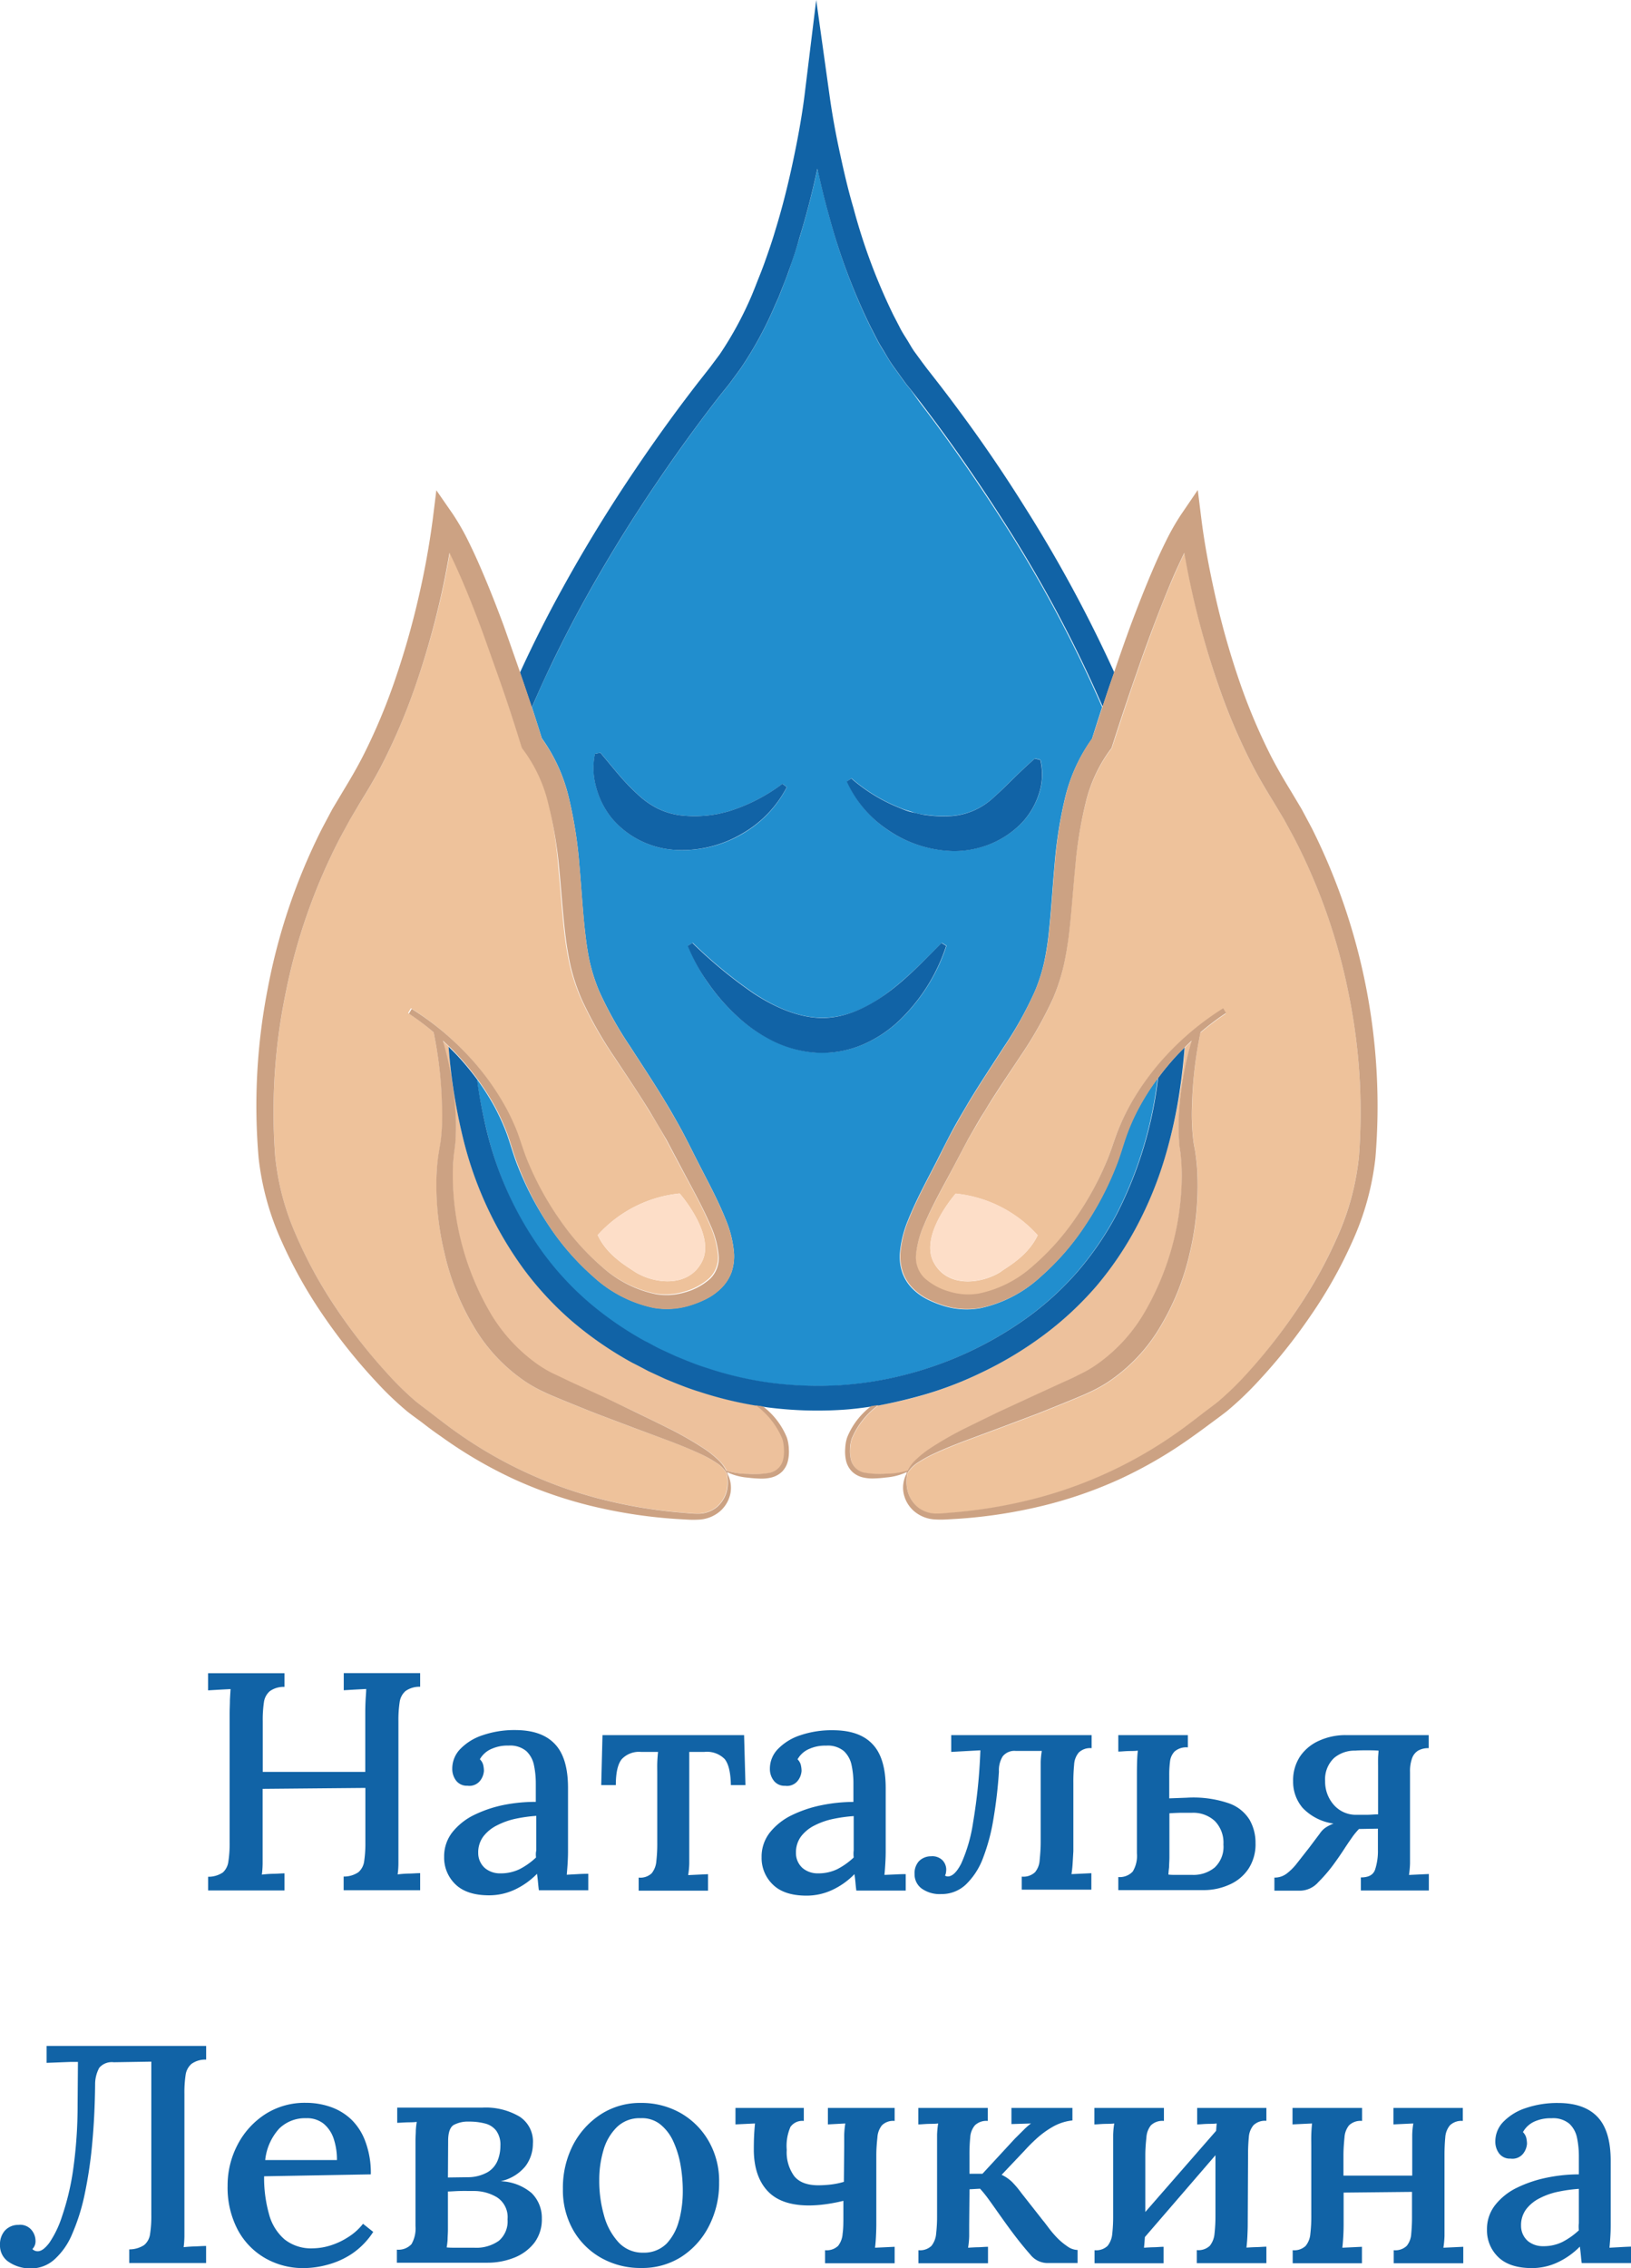 <svg id="Слой_1" data-name="Слой 1" xmlns="http://www.w3.org/2000/svg" viewBox="0 0 297.16 413.09"><defs><style>.cls-1{fill:none;}.cls-2{fill:#1163a6;}.cls-3{fill:#edc19c;}.cls-4{fill:#218ece;}.cls-5{fill:#eec29b;}.cls-6{fill:#cca283;}.cls-7{fill:#fddec8;}</style></defs><path class="cls-1" d="M88.92,395.58a4.43,4.43,0,0,0,1.78-2.09,7.19,7.19,0,0,0,.51-2.69,4.35,4.35,0,0,0-.77-2.77,3.71,3.71,0,0,0-2.06-1.3,11.29,11.29,0,0,0-2.89-.34,5.51,5.51,0,0,0-2.8.62c-.7.42-1,1.38-1,2.89v6.67l3.67-.05A7.33,7.33,0,0,0,88.92,395.58Z"/><path class="cls-1" d="M155.51,333.74q0-1.38,0-3a27.5,27.5,0,0,0-3.71.51,13.52,13.52,0,0,0-3.42,1.19,7.09,7.09,0,0,0-2.46,2,4.87,4.87,0,0,0-.93,3,3.63,3.63,0,0,0,1.27,2.82,4.29,4.29,0,0,0,2.74.91,7.88,7.88,0,0,0,3.51-.76,13,13,0,0,0,3-2.13c0-.41-.06-.84-.06-1.27v-1.39Q155.48,335.12,155.51,333.74Z"/><path class="cls-1" d="M122.67,390a8.46,8.46,0,0,0-2.38-3.08,5.34,5.34,0,0,0-3.57-1.1,5.87,5.87,0,0,0-4.32,1.64,9.56,9.56,0,0,0-2.44,4.21,19.11,19.11,0,0,0-.76,5.46,23,23,0,0,0,.85,6.34,11.74,11.74,0,0,0,2.63,4.92,5.94,5.94,0,0,0,4.55,1.92,5.79,5.79,0,0,0,4.28-1.69,9.6,9.6,0,0,0,2.23-4.22,21,21,0,0,0,.68-5.34,27.17,27.17,0,0,0-.42-4.79A17.78,17.78,0,0,0,122.67,390Z"/><path class="cls-1" d="M90.61,400.22a8.12,8.12,0,0,0-4.32-1.16c-.83,0-1.67,0-2.5,0s-1.54.05-2.14.09v6.95c0,.68,0,1.3-.06,1.84a12.87,12.87,0,0,1-.17,1.39c.49,0,1.07.06,1.75.06s1.33,0,2,0l1.27,0a7.11,7.11,0,0,0,4.5-1.27,4.65,4.65,0,0,0,1.61-3.88A4.3,4.3,0,0,0,90.61,400.22Z"/><path class="cls-1" d="M60.8,389.53A6,6,0,0,0,59,386.78a4.84,4.84,0,0,0-3.17-1,6.72,6.72,0,0,0-4.92,1.89,10.06,10.06,0,0,0-2.55,5.74H61.39A12,12,0,0,0,60.8,389.53Z"/><path class="cls-1" d="M216.08,341.49l1.19,0a6.06,6.06,0,0,0,4-1.33,5.15,5.15,0,0,0,1.61-4.21,5.64,5.64,0,0,0-1.56-4.27,5.8,5.8,0,0,0-4.21-1.5l-2.15,0q-1,0-1.92.09v8c0,.68,0,1.29-.06,1.84s-.08,1-.11,1.38c.45,0,1,.06,1.55.06S215.55,341.51,216.08,341.49Z"/><path class="cls-1" d="M97.63,333.74q0-1.38,0-3a27.28,27.28,0,0,0-3.71.51,13.52,13.52,0,0,0-3.42,1.19,7.09,7.09,0,0,0-2.46,2,4.81,4.81,0,0,0-.94,3,3.63,3.63,0,0,0,1.28,2.82,4.27,4.27,0,0,0,2.74.91,7.88,7.88,0,0,0,3.51-.76,13,13,0,0,0,3-2.13c0-.41-.06-.84-.06-1.27v-1.39Q97.6,335.12,97.63,333.74Z"/><path class="cls-1" d="M287.63,401.64q0-1.39,0-3a27.28,27.28,0,0,0-3.71.51,13,13,0,0,0-3.42,1.19,7.06,7.06,0,0,0-2.46,2,4.81,4.81,0,0,0-.94,3,3.67,3.67,0,0,0,1.27,2.83,4.32,4.32,0,0,0,2.75.91,7.75,7.75,0,0,0,3.51-.77,13.34,13.34,0,0,0,3-2.12c0-.41-.06-.84-.06-1.27v-1.39Q287.6,403,287.63,401.64Z"/><path class="cls-1" d="M247.2,330.54c.76,0,1.43,0,2,0s1.2,0,1.81-.08v-8.38q0-1.07,0-1.86c0-.53,0-1,.08-1.36-.68,0-1.45-.06-2.32-.06s-1.51,0-1.92.06a5.78,5.78,0,0,0-3.85,1.33,5.34,5.34,0,0,0-1.64,4.21,6.4,6.4,0,0,0,1.56,4.42A5.33,5.33,0,0,0,247.2,330.54Z"/><path class="cls-2" d="M51.83,341.18c-.57,0-1.24.07-2,.08s-1.48.07-2.12.15a17.28,17.28,0,0,0,.14-2c0-.81,0-1.72,0-2.74V325.79l18.72-.17v9.9a21.73,21.73,0,0,1-.22,3.45,3.19,3.19,0,0,1-1.05,2,4.67,4.67,0,0,1-2.69.79v2.49H76.55v-3.11c-.6,0-1.28.07-2,.08s-1.46.07-2.1.15a15.22,15.22,0,0,0,.14-2c0-.81,0-1.72,0-2.74V313.45a21.63,21.63,0,0,1,.23-3.48,3.26,3.26,0,0,1,1.07-2,4.36,4.36,0,0,1,2.66-.77v-2.49H62.63v3.12l2-.12,2.09-.11c0,.57-.07,1.24-.11,2s-.06,1.57-.06,2.4v10.7H47.87v-9.23a21.8,21.8,0,0,1,.22-3.48,3.23,3.23,0,0,1,1.08-2,4.34,4.34,0,0,1,2.66-.77v-2.49H37.91v3.12l2-.12,2.1-.11q-.06.85-.12,2c0,.77-.05,1.57-.05,2.4v23.54a21.58,21.58,0,0,1-.23,3.45,3.23,3.23,0,0,1-1,2,4.69,4.69,0,0,1-2.69.79v2.49H51.83Z"/><path class="cls-2" d="M91.89,328.7a22.58,22.58,0,0,0-5.44,1.81,11.56,11.56,0,0,0-4,3.14,7.09,7.09,0,0,0-1.53,4.53,6.73,6.73,0,0,0,2.06,5q2.07,2,6.14,2a11.09,11.09,0,0,0,4.59-1,13.89,13.89,0,0,0,4.13-2.92c.07.49.13,1,.17,1.42s.09,1,.17,1.58h9v-3q-.9,0-1.92.06l-2,.11c.07-.79.13-1.54.17-2.26s.06-1.36.06-1.92c0-1.4,0-2.72,0-4s0-2.48,0-3.73v-3.9q0-5.49-2.4-8c-1.61-1.7-4-2.54-7.27-2.54A17.75,17.75,0,0,0,88,316a10,10,0,0,0-4.1,2.49,5.12,5.12,0,0,0-1.5,3.62,3.51,3.51,0,0,0,.7,2.18,2.45,2.45,0,0,0,2.07.93,2.49,2.49,0,0,0,2.32-.93,3.27,3.27,0,0,0,.68-1.78,5.11,5.11,0,0,0-.14-1.11,2.24,2.24,0,0,0-.6-1,4.43,4.43,0,0,1,2.27-1.95,7,7,0,0,1,2.94-.54,4.6,4.6,0,0,1,3.25,1,4.84,4.84,0,0,1,1.39,2.54,16.23,16.23,0,0,1,.34,3.37v3.34A29.51,29.51,0,0,0,91.89,328.7Zm5.77,9.59a13,13,0,0,1-3,2.13,7.88,7.88,0,0,1-3.51.76,4.27,4.27,0,0,1-2.74-.91,3.63,3.63,0,0,1-1.28-2.82,4.81,4.81,0,0,1,.94-3,7.09,7.09,0,0,1,2.46-2A13.52,13.52,0,0,1,94,331.22a27.28,27.28,0,0,1,3.71-.51q0,1.65,0,3t0,1.89V337C97.6,337.45,97.62,337.88,97.66,338.29Z"/><path class="cls-2" d="M135.57,316h-25.8l-.23,9.11h2.66c0-2.3.37-3.88,1.1-4.75a4.32,4.32,0,0,1,3.48-1.3h3.11c-.07.71-.12,1.38-.14,2s0,1.28,0,2v12.61a26.64,26.64,0,0,1-.17,3.29,4,4,0,0,1-.84,2.2,3,3,0,0,1-2.38.79v2.38H129v-3l-3.62.17a15.34,15.34,0,0,0,.2-2.12c0-.7,0-1.39,0-2.06V319.06h2.77a4.53,4.53,0,0,1,3.68,1.3c.71.87,1.09,2.45,1.13,4.75h2.66Z"/><path class="cls-2" d="M161.14,341.46c.08-.79.13-1.54.17-2.26s.06-1.36.06-1.92c0-1.4,0-2.72,0-4s0-2.48,0-3.73v-3.9q0-5.49-2.4-8c-1.6-1.7-4-2.54-7.27-2.54a17.79,17.79,0,0,0-5.83.9,10,10,0,0,0-4.1,2.49,5.12,5.12,0,0,0-1.5,3.62,3.46,3.46,0,0,0,.71,2.18,2.43,2.43,0,0,0,2.06.93,2.48,2.48,0,0,0,2.32-.93,3.27,3.27,0,0,0,.68-1.78,5.11,5.11,0,0,0-.14-1.11,2.22,2.22,0,0,0-.59-1,4.41,4.41,0,0,1,2.26-1.95,7,7,0,0,1,2.94-.54,4.58,4.58,0,0,1,3.25,1,4.84,4.84,0,0,1,1.39,2.54,15.58,15.58,0,0,1,.34,3.37v3.34a29.51,29.51,0,0,0-5.77.59,22.65,22.65,0,0,0-5.43,1.81,11.6,11.6,0,0,0-4,3.14,7.09,7.09,0,0,0-1.53,4.53,6.7,6.7,0,0,0,2.07,5q2.05,2,6.14,2a11.08,11.08,0,0,0,4.58-1,13.77,13.77,0,0,0,4.13-2.92c.07.49.13,1,.17,1.42s.09,1,.17,1.58h9v-3q-.9,0-1.92.06Zm-5.6-3.17a13,13,0,0,1-3,2.13,7.88,7.88,0,0,1-3.51.76,4.29,4.29,0,0,1-2.74-.91,3.63,3.63,0,0,1-1.27-2.82,4.87,4.87,0,0,1,.93-3,7.09,7.09,0,0,1,2.46-2,13.52,13.52,0,0,1,3.42-1.19,27.5,27.5,0,0,1,3.71-.51q0,1.65,0,3t0,1.89V337C155.48,337.45,155.5,337.88,155.54,338.29Z"/><path class="cls-2" d="M173.31,319.06l5.31-.29a100.92,100.92,0,0,1-1.33,13.16,28.52,28.52,0,0,1-2.15,7.44q-1.21,2.37-2.46,2.37a1,1,0,0,1-.51-.16,1.17,1.17,0,0,0,.17-.49,3.34,3.34,0,0,0,.06-.65,2.48,2.48,0,0,0-.65-1.61,2.63,2.63,0,0,0-2.12-.76,3.08,3.08,0,0,0-2.21.9,3.26,3.26,0,0,0-.79,2.32,3.21,3.21,0,0,0,1.3,2.66,5.65,5.65,0,0,0,3.57,1,6.38,6.38,0,0,0,4.49-1.75,13,13,0,0,0,3.12-4.84,35.47,35.47,0,0,0,1.89-7.1,83.34,83.34,0,0,0,1-8.6,4.84,4.84,0,0,1,.68-2.78,2.72,2.72,0,0,1,2.38-1h4.75a15.65,15.65,0,0,0-.2,2q0,1,0,2v12.61c0,1.25-.1,2.34-.19,3.29a3.8,3.8,0,0,1-.85,2.2,3.1,3.1,0,0,1-2.41.79v2.38h12.68v-3l-3.62.17c.11-.71.18-1.42.22-2.12s.08-1.39.12-2.06V324.66a31.62,31.62,0,0,1,.14-3.28,3.71,3.71,0,0,1,.85-2.21,3,3,0,0,1,2.34-.79V316H173.31Z"/><path class="cls-2" d="M207.14,323v14.54a5.51,5.51,0,0,1-.76,3.31,3.24,3.24,0,0,1-2.63,1v2.38h15.56a11.37,11.37,0,0,0,4.69-1,8,8,0,0,0,3.45-2.86,8.13,8.13,0,0,0,1.3-4.72,8.37,8.37,0,0,0-1.1-4.25,7.21,7.21,0,0,0-3.82-3,20,20,0,0,0-7.58-1l-3.22.12v-4.3a18.14,18.14,0,0,1,.14-2.38,3.12,3.12,0,0,1,.85-1.87,3.24,3.24,0,0,1,2.4-.73V316H203.75v3c.52,0,1.1-.07,1.72-.09s1.24,0,1.84-.08c-.08.68-.12,1.38-.14,2.09S207.14,322.34,207.14,323ZM213,340.08c0-.55.06-1.16.06-1.84v-8q.9-.06,1.92-.09l2.15,0a5.8,5.8,0,0,1,4.21,1.5,5.64,5.64,0,0,1,1.56,4.27,5.15,5.15,0,0,1-1.61,4.21,6.06,6.06,0,0,1-4,1.33l-1.19,0c-.53,0-1.08,0-1.67,0s-1.1,0-1.55-.06C212.89,341.09,212.93,340.62,213,340.08Z"/><path class="cls-2" d="M240.21,342.76a27.46,27.46,0,0,0,3.09-3.67q.62-.85,1.38-2c.51-.78,1-1.53,1.53-2.27a12.32,12.32,0,0,1,1.39-1.72l3.45-.06v3.85a10.88,10.88,0,0,1-.51,3.59c-.34,1-1.21,1.44-2.6,1.44v2.38h12.39v-3l-3.62.17a17,17,0,0,0,.19-2.12c0-.7,0-1.39,0-2.06V322.73a6.89,6.89,0,0,1,.37-2.51,2.68,2.68,0,0,1,1.1-1.39,3.68,3.68,0,0,1,1.93-.45V316H245.11a11.59,11.59,0,0,0-4.73,1,8.22,8.22,0,0,0-3.48,2.83,7.87,7.87,0,0,0-1.3,4.58,7.31,7.31,0,0,0,1.73,4.84,9.53,9.53,0,0,0,5.63,2.86,7.85,7.85,0,0,0-1.36.68,3.92,3.92,0,0,0-1.13,1.13l-2,2.66c-.79,1-1.51,1.93-2.15,2.74a10,10,0,0,1-1.93,1.93,3.61,3.61,0,0,1-2.2.7v2.38h4.86A4.53,4.53,0,0,0,240.21,342.76Zm1.22-18.39a5.34,5.34,0,0,1,1.64-4.21,5.78,5.78,0,0,1,3.85-1.33q.62-.06,1.92-.06c.87,0,1.64,0,2.32.06,0,.38-.07.83-.08,1.36s0,1.15,0,1.86v8.38c-.61,0-1.21.07-1.81.08s-1.28,0-2,0a5.33,5.33,0,0,1-4.21-1.75A6.4,6.4,0,0,1,241.43,324.37Z"/><path class="cls-2" d="M8.49,375.69l4.41-.17,1.3,0-.06,7.81a83.55,83.55,0,0,1-.84,12,46.41,46.41,0,0,1-2,8.32A18.69,18.69,0,0,1,9,408.45C8.2,409.51,7.51,410,6.9,410a1.29,1.29,0,0,1-1-.4,2,2,0,0,0,.57-1.52,3.11,3.11,0,0,0-.77-2,2.7,2.7,0,0,0-2.35-.88,3.27,3.27,0,0,0-2.51,1.1A3.78,3.78,0,0,0,0,408.85,3.56,3.56,0,0,0,1.67,412a7,7,0,0,0,4,1.13,6.32,6.32,0,0,0,4.22-1.61,12.82,12.82,0,0,0,3.25-4.64,36.86,36.86,0,0,0,2.27-7.18,79.31,79.31,0,0,0,1.38-9.23q.48-5.06.54-10.83a6.29,6.29,0,0,1,.76-3.06,3,3,0,0,1,2.63-1l6.85-.11v27.95a20.62,20.62,0,0,1-.23,3.45,3.14,3.14,0,0,1-1.07,2,4.91,4.91,0,0,1-2.72.79v2.49h14v-3.11c-.6,0-1.28.06-2,.08s-1.45.07-2.09.14a17.26,17.26,0,0,0,.14-1.95c0-.81,0-1.72,0-2.74V381.35a21.8,21.8,0,0,1,.22-3.48,3.27,3.27,0,0,1,1.08-2,4.3,4.3,0,0,1,2.66-.77v-2.49H8.49Z"/><path class="cls-2" d="M63.51,407.38a13.14,13.14,0,0,1-3.28,1.56,11.18,11.18,0,0,1-3.25.53,7.76,7.76,0,0,1-5.15-1.64A9.13,9.13,0,0,1,49,403.19a24.2,24.2,0,0,1-.88-6.84L67.56,396a16.23,16.23,0,0,0-1-6A10.66,10.66,0,0,0,64,386a10.48,10.48,0,0,0-3.79-2.29,13.61,13.61,0,0,0-4.5-.74,13.3,13.3,0,0,0-7.46,2.12,14.64,14.64,0,0,0-5,5.58,15.89,15.89,0,0,0-1.78,7.41,16.49,16.49,0,0,0,1.81,7.95,13,13,0,0,0,5,5.21,13.83,13.83,0,0,0,7.1,1.83,16.63,16.63,0,0,0,4.21-.59,15.05,15.05,0,0,0,4.5-2,13.92,13.92,0,0,0,3.91-4L66.14,405A10.38,10.38,0,0,1,63.51,407.38ZM50.87,387.66a6.72,6.72,0,0,1,4.92-1.89,4.84,4.84,0,0,1,3.17,1,6,6,0,0,1,1.84,2.75,12,12,0,0,1,.59,3.87H48.32A10.06,10.06,0,0,1,50.87,387.66Z"/><path class="cls-2" d="M91.21,397.25a8,8,0,0,0,4.5-2.71,6.82,6.82,0,0,0,1.38-4.13,5.39,5.39,0,0,0-2.43-4.93,12.14,12.14,0,0,0-6.73-1.64H82.24c-1.91,0-3.7,0-5.38,0l-4.49,0v2.77c.49,0,1.06-.06,1.72-.08s1.27,0,1.84-.09a14.87,14.87,0,0,0-.17,1.53c0,.56-.06,1.19-.06,1.87v15.56a5.71,5.71,0,0,1-.73,3.31,3.22,3.22,0,0,1-2.66,1v2.38H88.72a13.22,13.22,0,0,0,5-.93,8.64,8.64,0,0,0,3.65-2.72,7.06,7.06,0,0,0,1.35-4.39,6.33,6.33,0,0,0-1.86-4.64A9.2,9.2,0,0,0,91.21,397.25Zm-9.56-7.35c0-1.51.34-2.47,1-2.89a5.51,5.51,0,0,1,2.8-.62,11.29,11.29,0,0,1,2.89.34,3.71,3.71,0,0,1,2.06,1.3,4.35,4.35,0,0,1,.77,2.77,7.19,7.19,0,0,1-.51,2.69,4.43,4.43,0,0,1-1.78,2.09,7.33,7.33,0,0,1-3.6.94l-3.67.05Zm9.25,18.19a7.11,7.11,0,0,1-4.5,1.27l-1.27,0c-.63,0-1.28,0-2,0s-1.26,0-1.75-.06a12.87,12.87,0,0,0,.17-1.39c0-.54.06-1.16.06-1.84v-6.95c.6,0,1.31-.07,2.14-.09s1.67,0,2.5,0a8.12,8.12,0,0,1,4.32,1.16,4.3,4.3,0,0,1,1.9,4A4.65,4.65,0,0,1,90.9,408.09Z"/><path class="cls-2" d="M124,384.83a14.41,14.41,0,0,0-7.24-1.84,13.15,13.15,0,0,0-7.18,2,14.75,14.75,0,0,0-5.13,5.57,17,17,0,0,0-1.89,8.12,14.66,14.66,0,0,0,1.89,7.5,13.47,13.47,0,0,0,5.13,5.06,14.49,14.49,0,0,0,7.24,1.81,13.23,13.23,0,0,0,7.27-2,14.44,14.44,0,0,0,5.06-5.6,17,17,0,0,0,1.87-8,14.57,14.57,0,0,0-1.9-7.5A13.74,13.74,0,0,0,124,384.83Zm-.28,19.52a9.6,9.6,0,0,1-2.23,4.22,5.79,5.79,0,0,1-4.28,1.69,5.94,5.94,0,0,1-4.55-1.92,11.74,11.74,0,0,1-2.63-4.92,23,23,0,0,1-.85-6.34,19.11,19.11,0,0,1,.76-5.46,9.56,9.56,0,0,1,2.44-4.21,5.87,5.87,0,0,1,4.32-1.64,5.34,5.34,0,0,1,3.57,1.1,8.46,8.46,0,0,1,2.38,3.08,17.78,17.78,0,0,1,1.33,4.27,27.17,27.17,0,0,1,.42,4.79A21,21,0,0,1,123.74,404.35Z"/><path class="cls-2" d="M150.84,386.9l3.17-.17a15.75,15.75,0,0,0-.2,2.09c0,.72,0,1.42,0,2.09l-.06,6.45a14,14,0,0,1-2.35.49,21,21,0,0,1-2.29.14q-3.06,0-4.41-1.67a7.38,7.38,0,0,1-1.36-4.78,8.63,8.63,0,0,1,.68-4.19,2.64,2.64,0,0,1,2.43-1.08V383.9H134v3l3.56-.17c-.07.68-.13,1.43-.17,2.26s-.05,1.75-.05,2.77q.1,4.75,2.57,7.33c1.64,1.72,4.14,2.57,7.5,2.57a23,23,0,0,0,3-.22,31.1,31.1,0,0,0,3.25-.62v2.71c0,1.25,0,2.34-.14,3.28a4,4,0,0,1-.82,2.21,3,3,0,0,1-2.38.79v2.38H163v-3l-3.57.17c.08-.72.14-1.42.17-2.12s.06-1.39.06-2.07V392.55c0-1.24.1-2.33.2-3.28a3.89,3.89,0,0,1,.82-2.2,2.9,2.9,0,0,1,2.32-.8V383.9H150.84Z"/><path class="cls-2" d="M192.54,407.49a19.7,19.7,0,0,1-1.55-1.84c-.44-.58-.75-1-.94-1.21l-4-5.09a17.25,17.25,0,0,0-1.69-2,7.09,7.09,0,0,0-1.87-1.27l4.18-4.41a30.6,30.6,0,0,1,2.21-2.21,16.68,16.68,0,0,1,2.92-2.12,9.15,9.15,0,0,1,3.59-1.16V383.9H184.28v2.94l3.57-.11a11.24,11.24,0,0,0-1.36,1.19l-1.59,1.58L179,395.89h-2.37v-3.34a31.88,31.88,0,0,1,.14-3.28,3.76,3.76,0,0,1,.85-2.2,3,3,0,0,1,2.35-.8V383.9H167.31v3c.53,0,1.11-.07,1.75-.09s1.27,0,1.87-.08a15.75,15.75,0,0,0-.2,2.09c0,.72,0,1.42,0,2.09l0,12.62a28.45,28.45,0,0,1-.17,3.28,4.13,4.13,0,0,1-.85,2.21,3,3,0,0,1-2.38.79v2.38h12.68v-3c-.57,0-1.16.07-1.79.08s-1.23.05-1.84.09a15.49,15.49,0,0,0,.2-2.12q0-1,0-2.07l.06-6.45,1.92-.11a21.8,21.8,0,0,1,1.61,2c.63.86,1.31,1.84,2.07,2.91s1.58,2.22,2.49,3.42c1.09,1.44,2.1,2.66,3,3.68a4,4,0,0,0,3,1.53h5.6v-2.38a3.32,3.32,0,0,1-1.89-.68A11.92,11.92,0,0,1,192.54,407.49Z"/><path class="cls-2" d="M218.12,386.9c.53,0,1.1-.07,1.72-.09s1.24,0,1.84-.08c-.05.43-.07.89-.11,1.34l-12.9,14.78v-10.3c0-1.24.1-2.33.2-3.28a3.89,3.89,0,0,1,.82-2.2,3,3,0,0,1,2.37-.8V383.9H199.39v3c.53,0,1.11-.07,1.75-.09s1.27,0,1.87-.08a15.75,15.75,0,0,0-.2,2.09c0,.72,0,1.42,0,2.09v12.62a28.65,28.65,0,0,1-.16,3.28,4.13,4.13,0,0,1-.85,2.21,3,3,0,0,1-2.38.79v2.38H212v-3c-.53,0-1.11.07-1.73.08s-1.23.05-1.84.09c.07-.65.12-1.3.16-1.94l12.86-14.91v11a28.45,28.45,0,0,1-.17,3.28,4.13,4.13,0,0,1-.85,2.21,3,3,0,0,1-2.38.79v2.38h12.68v-3c-.53,0-1.12.07-1.76.08s-1.26.05-1.87.09c.08-.72.14-1.42.17-2.12s.06-1.39.06-2.07l.06-12.62a31.88,31.88,0,0,1,.14-3.28,3.76,3.76,0,0,1,.85-2.2,3,3,0,0,1,2.35-.8V383.9H218.12Z"/><path class="cls-2" d="M253.88,386.9l3.62-.17a14.23,14.23,0,0,0-.2,2.09c0,.72,0,1.42,0,2.09l0,5.32H244.77v-3.68c0-1.24.1-2.33.19-3.28a3.89,3.89,0,0,1,.83-2.2,3,3,0,0,1,2.37-.8V383.9H235.49v3l3.56-.17c-.07.68-.12,1.37-.14,2.09s0,1.42,0,2.09v12.62a26.36,26.36,0,0,1-.17,3.28,4,4,0,0,1-.85,2.21,3,3,0,0,1-2.37.79v2.38h12.62v-3l-3.57.17c.08-.72.13-1.42.17-2.12s.06-1.39.06-2.07v-5.85l12.46-.13,0,4.34a31.62,31.62,0,0,1-.14,3.28,3.82,3.82,0,0,1-.82,2.21,3,3,0,0,1-2.37.79v2.38h12.67v-3l-3.62.17a17.24,17.24,0,0,0,.2-2.12q0-1,0-2.07l0-12.62c0-1.24.05-2.33.14-3.28a3.83,3.83,0,0,1,.85-2.2,3,3,0,0,1,2.35-.8V383.9H253.88Z"/><path class="cls-2" d="M295.24,409.25l-2,.11c.07-.79.13-1.55.17-2.26s.05-1.36.05-1.93q0-2.09,0-4c0-1.24,0-2.49,0-3.73v-3.91q0-5.47-2.41-8T283.86,383a17.68,17.68,0,0,0-5.82.91,10,10,0,0,0-4.11,2.49,5.09,5.09,0,0,0-1.49,3.62,3.53,3.53,0,0,0,.7,2.18,2.44,2.44,0,0,0,2.07.93,2.49,2.49,0,0,0,2.32-.93,3.3,3.3,0,0,0,.68-1.78,5.11,5.11,0,0,0-.14-1.11,2.24,2.24,0,0,0-.6-1,4.51,4.51,0,0,1,2.26-2,7.15,7.15,0,0,1,2.95-.53,4.6,4.6,0,0,1,3.25,1,4.81,4.81,0,0,1,1.39,2.54,16.23,16.23,0,0,1,.34,3.37V396a28.86,28.86,0,0,0-5.78.59,22.65,22.65,0,0,0-5.43,1.81,11.35,11.35,0,0,0-4,3.14,7.05,7.05,0,0,0-1.53,4.53,6.73,6.73,0,0,0,2.06,5q2.07,2,6.14,2a11,11,0,0,0,4.58-1,14,14,0,0,0,4.14-2.91c.07.49.13,1,.17,1.41s.09,1,.17,1.59h9v-3Q296.26,409.19,295.24,409.25Zm-7.58-3.06a13.34,13.34,0,0,1-3,2.12,7.75,7.75,0,0,1-3.51.77,4.32,4.32,0,0,1-2.75-.91,3.67,3.67,0,0,1-1.27-2.83,4.81,4.81,0,0,1,.94-3,7.06,7.06,0,0,1,2.46-2,13,13,0,0,1,3.42-1.19,27.28,27.28,0,0,1,3.71-.51q0,1.63,0,3t0,1.89v1.39C287.6,405.35,287.62,405.78,287.66,406.19Z"/><path class="cls-3" d="M121.15,251.06l-3-1.39c-1-.47-2-1-2.93-1.52a65.27,65.27,0,0,1-10.9-7.49,58.66,58.66,0,0,1-9-9.71,67.3,67.3,0,0,1-11-23.9,102.72,102.72,0,0,1-2.59-16.48l-1.08-1a59.39,59.39,0,0,1,2.16,11.29,43.92,43.92,0,0,1,.14,7c0,.58-.14,1.26-.2,1.76s-.13,1.07-.18,1.61c-.09,1.08-.12,2.18-.11,3.27a50.11,50.11,0,0,0,7,24.93,30.28,30.28,0,0,0,8.62,9.21,21.14,21.14,0,0,0,2.72,1.58c.93.47,2,1,3,1.43l6.16,2.82,6.16,2.85c2,1,4.09,2,6.12,3a62.24,62.24,0,0,1,6,3.45,18.77,18.77,0,0,1,2.73,2.16,6.64,6.64,0,0,1,1.43,1.93,14,14,0,0,0,4,.58,15.93,15.93,0,0,0,3.94-.2,3.16,3.16,0,0,0,2.43-2.39,6.64,6.64,0,0,0,.15-1.9,7.93,7.93,0,0,0-.09-1,5.12,5.12,0,0,0-.22-.92,14.47,14.47,0,0,0-4.82-6.07,69.63,69.63,0,0,1-10.36-2.55C125.22,252.74,123.19,251.89,121.15,251.06Z"/><path class="cls-3" d="M212.16,211a68.23,68.23,0,0,1-5,12.2,60.89,60.89,0,0,1-7.41,11,60,60,0,0,1-9.69,9A67.27,67.27,0,0,1,178.77,250a66.2,66.2,0,0,1-12.36,4.57q-3.14.83-6.35,1.38a14.44,14.44,0,0,0-4.84,6.09,6.19,6.19,0,0,0-.23.92c-.05.32-.07.65-.09,1a6.64,6.64,0,0,0,.16,1.9,3.15,3.15,0,0,0,2.43,2.39,15.85,15.85,0,0,0,3.93.2,14,14,0,0,0,4-.58,6.3,6.3,0,0,1,1.43-1.93,18.69,18.69,0,0,1,2.72-2.16,63.49,63.49,0,0,1,6-3.45c2-1,4.08-2,6.13-3l6.16-2.85,6.15-2.82c1-.48,2.09-1,3-1.43a20.37,20.37,0,0,0,2.71-1.58,30,30,0,0,0,8.62-9.21,50.12,50.12,0,0,0,7-24.93c0-1.09,0-2.19-.12-3.27,0-.54-.1-1.07-.17-1.61s-.16-1.18-.2-1.76a42.77,42.77,0,0,1,.14-7,58.62,58.62,0,0,1,2.16-11.29c-.43.4-.85.81-1.27,1.23-.19,2.48-.46,5-.83,7.44A87,87,0,0,1,212.16,211Z"/><path class="cls-4" d="M98.9,228.27a54.18,54.18,0,0,0,8.35,9,61.06,61.06,0,0,0,10.15,7c.91.47,1.81,1,2.74,1.43l2.81,1.3c1.91.78,3.81,1.58,5.78,2.19a62.88,62.88,0,0,0,12,2.74,67.72,67.72,0,0,0,12.33.38,63.69,63.69,0,0,0,12.18-2,66,66,0,0,0,22.21-10.56,54.87,54.87,0,0,0,9-8.34,56.76,56.76,0,0,0,6.91-10.17,73.09,73.09,0,0,0,7.4-23.61c.06-.42.11-.85.17-1.27a42.75,42.75,0,0,0-3.38,5.26,37.5,37.5,0,0,0-2.38,5.3c-.63,1.79-1.17,3.79-1.93,5.66a56.36,56.36,0,0,1-5.62,10.71,46.11,46.11,0,0,1-8,9.21,23.45,23.45,0,0,1-11,5.75,14.09,14.09,0,0,1-6.48-.35,19,19,0,0,1-3-1.16,10.46,10.46,0,0,1-2.78-1.93,7.8,7.8,0,0,1-1.95-3,9.13,9.13,0,0,1-.47-3.47,20.07,20.07,0,0,1,1.54-6.22c1.54-3.83,3.48-7.31,5.27-10.83.88-1.74,1.77-3.54,2.72-5.32s2-3.51,3-5.23c2.07-3.44,4.29-6.76,6.43-10.08a67.89,67.89,0,0,0,5.64-10.11,31.11,31.11,0,0,0,1.71-5.35,52.3,52.3,0,0,0,.87-5.69c.42-3.87.63-7.84,1-11.82a79.9,79.9,0,0,1,1.84-12,30.78,30.78,0,0,1,5-11.15c.6-1.93,1.22-3.85,1.84-5.76a237.9,237.9,0,0,0-18.2-34q-5.7-8.89-11.95-17.4c-1.05-1.42-2.11-2.82-3.18-4.22L165.93,71l-.82-1-.82-1.12-1.63-2.27c-.54-.76-1-1.57-1.47-2.35s-1-1.56-1.39-2.38l-1.26-2.44A111.28,111.28,0,0,1,151,39.1c-.78-2.77-1.45-5.57-2.06-8.37h0c-.91,4.22-2,8.42-3.26,12.56-.61,2.08-1.35,4.13-2,6.18-.37,1-.78,2-1.17,3.05l-.6,1.53-.67,1.49a67.34,67.34,0,0,1-6.31,11.6l-2,2.72-2,2.49c-1.3,1.67-2.57,3.36-3.84,5.06q-3.76,5.1-7.33,10.36-7.14,10.5-13.29,21.6-3.08,5.55-5.81,11.25-2,4.06-3.74,8.21.91,2.79,1.79,5.61a30.61,30.61,0,0,1,5,11.15,78.68,78.68,0,0,1,1.85,12c.36,4,.58,8,1,11.82.22,1.93.47,3.85.87,5.69a33,33,0,0,0,1.71,5.35,68.86,68.86,0,0,0,5.65,10.11c2.14,3.32,4.35,6.64,6.42,10.08q1.56,2.58,3,5.23c.95,1.78,1.84,3.58,2.72,5.32,1.78,3.52,3.72,7,5.26,10.83a20.07,20.07,0,0,1,1.54,6.22,9.12,9.12,0,0,1-.46,3.47,7.92,7.92,0,0,1-2,3,10.5,10.5,0,0,1-2.79,1.93,18.84,18.84,0,0,1-3,1.16,14.14,14.14,0,0,1-6.49.35,23.37,23.37,0,0,1-11-5.75,46.49,46.49,0,0,1-8-9.21,56.9,56.9,0,0,1-5.61-10.71c-.77-1.87-1.31-3.87-1.93-5.66a39.92,39.92,0,0,0-2.38-5.3,44.56,44.56,0,0,0-3.2-5A90.22,90.22,0,0,0,88.7,206,62.82,62.82,0,0,0,98.9,228.27Zm56.24-86.52a30.55,30.55,0,0,0,8.92,5.41c.76.34,1.58.52,2.34.78s1.57.39,2.37.47a22,22,0,0,0,4.72.17,12.57,12.57,0,0,0,7.65-3.45c2.2-1.95,4.3-4.31,7.43-7l1,.24a11.12,11.12,0,0,1-.3,6.3,13.78,13.78,0,0,1-3.36,5.45,16.87,16.87,0,0,1-5.65,3.65,17.53,17.53,0,0,1-6.58,1.2,21.79,21.79,0,0,1-11.76-3.72,21,21,0,0,1-7.59-8.93ZM123.28,154.8a16.41,16.41,0,0,1-11.75-5.72,15.13,15.13,0,0,1-2.88-5.64,12.78,12.78,0,0,1-.24-6.15l1-.19c1.27,1.51,2.41,2.92,3.52,4.2a38.83,38.83,0,0,0,3.32,3.42,15.47,15.47,0,0,0,3.49,2.48,13.53,13.53,0,0,0,4.1,1.27,22.54,22.54,0,0,0,4.72.08,22,22,0,0,0,2.38-.34c.79-.19,1.6-.36,2.38-.63a31.72,31.72,0,0,0,9.25-4.84l.8.61a20.74,20.74,0,0,1-8.08,8.49A21.54,21.54,0,0,1,123.28,154.8ZM129,179a32.25,32.25,0,0,1-3.64-6.77l.85-.53a82.8,82.8,0,0,0,11.1,9.16c3.83,2.54,7.94,4.35,12,4.49s8-1.38,11.66-4,7.09-6.07,10.63-9.64l.85.52a33,33,0,0,1-8.09,13.15,22.55,22.55,0,0,1-6.82,4.71,19,19,0,0,1-8.51,1.62,20.81,20.81,0,0,1-8.24-2.18,27.86,27.86,0,0,1-6.65-4.61A36.13,36.13,0,0,1,129,179Z"/><path class="cls-2" d="M100.64,120.62q2.74-5.7,5.81-11.25,6.14-11.09,13.29-21.6,3.56-5.26,7.33-10.36c1.27-1.7,2.54-3.39,3.84-5.06l2-2.49,2-2.72a67.34,67.34,0,0,0,6.31-11.6l.67-1.49.6-1.53c.39-1,.8-2,1.17-3.05.7-2,1.44-4.1,2-6.18,1.28-4.14,2.35-8.34,3.26-12.56h0c.61,2.8,1.28,5.6,2.06,8.37a111.28,111.28,0,0,0,7.59,20.33l1.26,2.44c.4.82.93,1.59,1.39,2.38s.93,1.59,1.47,2.35l1.63,2.27.82,1.12.82,1,1.61,2.08c1.07,1.4,2.13,2.8,3.18,4.22q6.27,8.49,11.95,17.4a237.9,237.9,0,0,1,18.2,34q1-3.14,2.11-6.24a250.11,250.11,0,0,0-16.37-30.22c-3.79-6.06-7.85-12-12.1-17.71q-1.59-2.15-3.23-4.28l-1.65-2.12-.83-1.06-.75-1L166.57,64c-.48-.69-.89-1.45-1.34-2.17s-.92-1.43-1.3-2.21l-1.18-2.28a106.83,106.83,0,0,1-7.26-19.48c-1-3.36-1.77-6.77-2.51-10.19s-1.37-6.89-1.84-10.28L148.71,0l-2.13,17.38h0c-.52,4.09-1.3,8.28-2.18,12.38S142.48,38,141.24,42c-.58,2-1.29,4-2,6-.36,1-.76,2-1.13,2.92l-.57,1.46L137,53.71a64.26,64.26,0,0,1-5.88,10.84L129.29,67l-2,2.54c-1.32,1.7-2.62,3.42-3.9,5.14q-3.83,5.18-7.44,10.52c-4.82,7.11-9.34,14.43-13.5,22q-3.12,5.64-5.92,11.47c-.61,1.26-1.2,2.53-1.79,3.81q1.09,3.18,2.15,6.37Q98.67,124.69,100.64,120.62Z"/><path class="cls-2" d="M166.41,254.54A66.2,66.2,0,0,0,178.77,250a67.27,67.27,0,0,0,11.31-6.79,60,60,0,0,0,9.69-9,60.89,60.89,0,0,0,7.41-11,68.23,68.23,0,0,0,5-12.2A87,87,0,0,0,215,198.2c.37-2.47.64-5,.83-7.44-.45.45-.9.9-1.34,1.36a48,48,0,0,0-3.48,4.19c-.06.42-.11.85-.17,1.27a73.09,73.09,0,0,1-7.4,23.61,56.76,56.76,0,0,1-6.91,10.17,54.87,54.87,0,0,1-9,8.34,66,66,0,0,1-22.21,10.56,63.69,63.69,0,0,1-12.18,2,67.72,67.72,0,0,1-12.33-.38,62.88,62.88,0,0,1-12-2.74c-2-.61-3.87-1.41-5.78-2.19l-2.81-1.3c-.93-.44-1.83-1-2.74-1.43a61.06,61.06,0,0,1-10.15-7,54.18,54.18,0,0,1-8.35-9A62.82,62.82,0,0,1,88.7,206a90.22,90.22,0,0,1-1.78-9.41,50,50,0,0,0-3.67-4.42c-.49-.52-1-1-1.52-1.55a102.72,102.72,0,0,0,2.59,16.48,67.3,67.3,0,0,0,11,23.9,58.66,58.66,0,0,0,9,9.71,65.27,65.27,0,0,0,10.9,7.49c1,.5,1.93,1,2.93,1.52l3,1.39c2,.83,4.07,1.68,6.18,2.33a69.63,69.63,0,0,0,10.36,2.55l1.31.2c.4.05.8.13,1.2.17a70.92,70.92,0,0,0,13.19.4c1.8-.11,3.59-.33,5.37-.6l1.3-.19Q163.27,255.37,166.41,254.54Z"/><path class="cls-5" d="M53.9,224.88A81,81,0,0,0,61.07,238a101.09,101.09,0,0,0,9.23,11.89,56.91,56.91,0,0,0,5.31,5.23c.9.75,2,1.52,3,2.3s2,1.54,3,2.29a79.57,79.57,0,0,0,27,13.07,89.27,89.27,0,0,0,14.89,2.62l1.89.16a17.07,17.07,0,0,0,1.85.09,5.43,5.43,0,0,0,3.23-1.13,5.76,5.76,0,0,0,1.88-2.9,7.51,7.51,0,0,0,0-3.34,6,6,0,0,0-1.89-1.91,21.6,21.6,0,0,0-2.91-1.61c-2-.94-4.11-1.77-6.22-2.56L115,259.87l-6.35-2.4c-2.12-.83-4.22-1.69-6.33-2.55-1.06-.45-2.07-.84-3.17-1.37A26,26,0,0,1,96,251.8a31.14,31.14,0,0,1-9.82-10.42A45.32,45.32,0,0,1,81,228.3a53.21,53.21,0,0,1-1.44-13.89c0-1.17.12-2.34.27-3.52.07-.58.16-1.17.27-1.75s.19-1,.26-1.6a40.92,40.92,0,0,0,.19-6.57A73.25,73.25,0,0,0,79,188a45.93,45.93,0,0,0-4.64-3.51l.25-.43.26-.43a50.49,50.49,0,0,1,9.37,7.53,47.2,47.2,0,0,1,7.32,9.59,38.82,38.82,0,0,1,2.62,5.48c.73,1.93,1.26,3.76,2,5.55a55.18,55.18,0,0,0,5.65,10.2,45.27,45.27,0,0,0,7.71,8.61,21,21,0,0,0,9.87,5,11.66,11.66,0,0,0,5.29-.36,11.38,11.38,0,0,0,4.59-2.5,5.28,5.28,0,0,0,1.49-4.34,16.94,16.94,0,0,0-1.42-5.25c-1.48-3.52-3.45-7-5.31-10.48l-2.77-5.23c-.94-1.71-1.93-3.4-3-5.07-2-3.35-4.26-6.61-6.46-9.94a72,72,0,0,1-6-10.6,36.68,36.68,0,0,1-2-6,58.68,58.68,0,0,1-1-6.06c-.47-4-.71-8-1.1-11.88A76.58,76.58,0,0,0,100,146.52a26.71,26.71,0,0,0-4.62-10l-.21-.28-.12-.35c-1.3-4.06-2.64-8.13-4-12.17-1-2.82-2-5.65-3-8.44-1.27-3.4-2.59-6.77-4-10.08-.67-1.52-1.36-3-2.09-4.53A151.44,151.44,0,0,1,75.66,125a110.45,110.45,0,0,1-6.07,14.28c-1.18,2.3-2.54,4.57-3.88,6.74l-1.93,3.21L62,152.52a106.11,106.11,0,0,0-9.92,28.22,107.2,107.2,0,0,0-1.93,29.9A47.13,47.13,0,0,0,53.9,224.88Zm69.93-7.52s6.59,7.47,4.07,12.41-9,4-12.38,1.76c-1.77-1.17-5-3.09-6.62-6.59A23.24,23.24,0,0,1,123.83,217.36Z"/><path class="cls-5" d="M195.87,158c-.39,3.91-.64,7.87-1.1,11.88a58.74,58.74,0,0,1-1,6.06,35.71,35.71,0,0,1-1.95,6,72,72,0,0,1-6,10.6c-2.19,3.33-4.4,6.59-6.45,9.94-1,1.67-2,3.36-3,5.07l-2.76,5.23c-1.86,3.52-3.84,7-5.32,10.48a17.51,17.51,0,0,0-1.42,5.25,5.31,5.31,0,0,0,1.49,4.34,11.36,11.36,0,0,0,4.6,2.5,11.62,11.62,0,0,0,5.28.36,21,21,0,0,0,9.88-5,44.88,44.88,0,0,0,7.7-8.61,55.18,55.18,0,0,0,5.65-10.2c.79-1.79,1.32-3.62,2.05-5.55a39.9,39.9,0,0,1,2.61-5.48,47.56,47.56,0,0,1,7.32-9.59,50.82,50.82,0,0,1,9.37-7.53l.26.43.26.43a45,45,0,0,0-4.65,3.51A74.19,74.19,0,0,0,217.21,201a42.1,42.1,0,0,0,.2,6.57c.07.55.16,1,.26,1.6s.19,1.17.26,1.75a35,35,0,0,1,.27,3.52,53.2,53.2,0,0,1-1.43,13.89,45.63,45.63,0,0,1-5.2,13.08,31,31,0,0,1-9.81,10.42,25.4,25.4,0,0,1-3.2,1.75c-1.1.53-2.1.92-3.17,1.37-2.1.86-4.21,1.72-6.32,2.55l-6.36,2.4-6.35,2.36c-2.11.79-4.2,1.62-6.22,2.56a22.9,22.9,0,0,0-2.91,1.61,6,6,0,0,0-1.89,1.91,7.36,7.36,0,0,0,.06,3.34,5.76,5.76,0,0,0,1.88,2.9,5.43,5.43,0,0,0,3.23,1.13,17,17,0,0,0,1.84-.09l1.89-.16a89.09,89.09,0,0,0,14.89-2.62,79.39,79.39,0,0,0,27-13.07c1-.75,2-1.51,3-2.29s2.08-1.55,3-2.3a58.26,58.26,0,0,0,5.32-5.23A101,101,0,0,0,236.65,238a81.84,81.84,0,0,0,7.18-13.15,47.13,47.13,0,0,0,3.76-14.24,107.58,107.58,0,0,0-1.93-29.9,106.48,106.48,0,0,0-9.93-28.22l-1.79-3.29L232,146c-1.34-2.17-2.69-4.44-3.87-6.74A109.13,109.13,0,0,1,222.06,125a152.5,152.5,0,0,1-6.23-24.32c-.73,1.48-1.42,3-2.08,4.53-1.44,3.31-2.76,6.68-4,10.08q-1.33,3.6-2.6,7.25c-1.56,4.43-3,8.89-4.47,13.36l-.11.35-.22.28a26.7,26.7,0,0,0-4.61,10A75.31,75.31,0,0,0,195.87,158Zm-13.44,73.56c-3.37,2.22-9.85,3.19-12.37-1.76s4.06-12.41,4.06-12.41a23.24,23.24,0,0,1,14.94,7.58C187.41,228.44,184.21,230.36,182.43,231.53Z"/><path class="cls-6" d="M51.28,226a84.67,84.67,0,0,0,7.57,13.52,101.8,101.8,0,0,0,9.64,12.07A58.63,58.63,0,0,0,74.13,257c1.07.86,2.07,1.53,3.09,2.32s2,1.52,3.09,2.26a80.72,80.72,0,0,0,13.32,7.8,78.61,78.61,0,0,0,14.57,5,91,91,0,0,0,15.19,2.27l1.92.11a18.12,18.12,0,0,0,2,0,6.41,6.41,0,0,0,3.8-1.46,5.86,5.86,0,0,0,2-3.49,5.51,5.51,0,0,0-.52-3.31c0-.13-.07-.26-.11-.39a10.71,10.71,0,0,0,3.77,1,20.62,20.62,0,0,0,2.07.17,7.58,7.58,0,0,0,2.16-.18,4.3,4.3,0,0,0,2-1.07,4.14,4.14,0,0,0,1.08-2,7.28,7.28,0,0,0,.16-2.17c0-.36-.06-.7-.11-1.06a6.47,6.47,0,0,0-.28-1.07,13.51,13.51,0,0,0-4.32-5.59l-1.31-.2a14.47,14.47,0,0,1,4.82,6.07,5.12,5.12,0,0,1,.22.92,7.93,7.93,0,0,1,.09,1,6.64,6.64,0,0,1-.15,1.9,3.16,3.16,0,0,1-2.43,2.39,15.93,15.93,0,0,1-3.94.2,14,14,0,0,1-4-.58,6.64,6.64,0,0,0-1.43-1.93,18.77,18.77,0,0,0-2.73-2.16,62.24,62.24,0,0,0-6-3.45c-2-1-4.08-2-6.12-3L110,254.42l-6.16-2.82c-1-.48-2.08-1-3-1.43a21.14,21.14,0,0,1-2.72-1.58,30.28,30.28,0,0,1-8.62-9.21,50.11,50.11,0,0,1-7-24.93c0-1.09,0-2.19.11-3.27.05-.54.1-1.07.18-1.61s.16-1.18.2-1.76a43.92,43.92,0,0,0-.14-7,59.39,59.39,0,0,0-2.16-11.29l1.08,1c.51.51,1,1,1.52,1.55a50,50,0,0,1,3.67,4.42,44.56,44.56,0,0,1,3.2,5,39.92,39.92,0,0,1,2.38,5.3c.62,1.79,1.16,3.79,1.93,5.66A56.9,56.9,0,0,0,100,223.24a46.49,46.49,0,0,0,8,9.21,23.37,23.37,0,0,0,11,5.75,14.14,14.14,0,0,0,6.49-.35,18.84,18.84,0,0,0,3-1.16,10.5,10.5,0,0,0,2.79-1.93,7.92,7.92,0,0,0,2-3,9.12,9.12,0,0,0,.46-3.47,20.07,20.07,0,0,0-1.54-6.22c-1.54-3.83-3.48-7.31-5.26-10.83-.88-1.74-1.77-3.54-2.72-5.32s-2-3.51-3-5.23c-2.07-3.44-4.28-6.76-6.42-10.08a68.86,68.86,0,0,1-5.65-10.11,33,33,0,0,1-1.71-5.35c-.4-1.84-.65-3.76-.87-5.69-.41-3.87-.63-7.84-1-11.82a78.68,78.68,0,0,0-1.85-12,30.61,30.61,0,0,0-5-11.15q-.87-2.82-1.79-5.61-1.05-3.2-2.15-6.37c-1-2.86-2-5.71-3-8.55-1.28-3.44-2.62-6.87-4.09-10.27-.73-1.7-1.5-3.39-2.33-5.07a43.76,43.76,0,0,0-2.86-5l-3-4.33-.65,5.25a149.4,149.4,0,0,1-2.71,14.77A147.31,147.31,0,0,1,72,123.73a107.37,107.37,0,0,1-5.79,13.81c-1.13,2.23-2.37,4.34-3.68,6.5l-2,3.35-1.82,3.43a109.44,109.44,0,0,0-9.94,29.27,111,111,0,0,0-1.65,30.82A50,50,0,0,0,51.28,226Zm.79-45.26A106.11,106.11,0,0,1,62,152.52l1.79-3.29L65.71,146c1.34-2.17,2.7-4.44,3.88-6.74A110.45,110.45,0,0,0,75.66,125a151.44,151.44,0,0,0,6.23-24.32c.73,1.48,1.42,3,2.09,4.53,1.43,3.31,2.75,6.68,4,10.08,1,2.79,2,5.62,3,8.44,1.4,4,2.74,8.11,4,12.17l.12.35.21.28a26.71,26.71,0,0,1,4.62,10A76.58,76.58,0,0,1,101.86,158c.39,3.91.63,7.87,1.1,11.88a58.68,58.68,0,0,0,1,6.06,36.68,36.68,0,0,0,2,6,72,72,0,0,0,6,10.6c2.2,3.33,4.41,6.59,6.46,9.94,1,1.67,2,3.36,3,5.07l2.77,5.23c1.86,3.52,3.83,7,5.31,10.48a16.94,16.94,0,0,1,1.42,5.25,5.28,5.28,0,0,1-1.49,4.34,11.38,11.38,0,0,1-4.59,2.5,11.66,11.66,0,0,1-5.29.36,21,21,0,0,1-9.87-5,45.27,45.27,0,0,1-7.71-8.61,55.18,55.18,0,0,1-5.65-10.2c-.78-1.79-1.31-3.62-2-5.55a38.82,38.82,0,0,0-2.62-5.48,47.2,47.2,0,0,0-7.32-9.59,50.49,50.49,0,0,0-9.37-7.53l-.26.43-.25.43A45.93,45.93,0,0,1,79,188,73.25,73.25,0,0,1,80.51,201a40.92,40.92,0,0,1-.19,6.57c-.07.55-.16,1-.26,1.6s-.2,1.17-.27,1.75c-.15,1.18-.23,2.35-.27,3.52A53.21,53.21,0,0,0,81,228.3a45.32,45.32,0,0,0,5.19,13.08A31.14,31.14,0,0,0,96,251.8a26,26,0,0,0,3.19,1.75c1.1.53,2.11.92,3.17,1.37,2.11.86,4.21,1.72,6.33,2.55l6.35,2.4,6.35,2.36c2.11.79,4.2,1.62,6.22,2.56a21.6,21.6,0,0,1,2.91,1.61,6,6,0,0,1,1.89,1.91,7.51,7.51,0,0,1,0,3.34,5.76,5.76,0,0,1-1.88,2.9,5.43,5.43,0,0,1-3.23,1.13,17.07,17.07,0,0,1-1.85-.09l-1.89-.16a89.27,89.27,0,0,1-14.89-2.62,79.57,79.57,0,0,1-27-13.07c-1-.75-2-1.51-3-2.29s-2.09-1.55-3-2.3a56.91,56.91,0,0,1-5.31-5.23A101.09,101.09,0,0,1,61.07,238a81,81,0,0,1-7.17-13.15,47.13,47.13,0,0,1-3.76-14.24A107.2,107.2,0,0,1,52.07,180.74Z"/><path class="cls-6" d="M199,134.44a30.78,30.78,0,0,0-5,11.15,79.9,79.9,0,0,0-1.84,12c-.37,4-.58,8-1,11.82a52.3,52.3,0,0,1-.87,5.69,31.11,31.11,0,0,1-1.71,5.35A67.89,67.89,0,0,1,183,190.6c-2.14,3.32-4.36,6.64-6.43,10.08q-1.54,2.58-3,5.23c-1,1.78-1.84,3.58-2.72,5.32-1.79,3.52-3.73,7-5.27,10.83a20.07,20.07,0,0,0-1.54,6.22,9.13,9.13,0,0,0,.47,3.47,7.8,7.8,0,0,0,1.95,3,10.46,10.46,0,0,0,2.78,1.93,19,19,0,0,0,3,1.16,14.09,14.09,0,0,0,6.48.35,23.45,23.45,0,0,0,11-5.75,46.11,46.11,0,0,0,8-9.21,56.36,56.36,0,0,0,5.62-10.71c.76-1.87,1.3-3.87,1.93-5.66a37.5,37.5,0,0,1,2.38-5.3,42.75,42.75,0,0,1,3.38-5.26,48,48,0,0,1,3.48-4.19c.44-.46.89-.91,1.34-1.36s.84-.83,1.27-1.23a58.62,58.62,0,0,0-2.16,11.29,42.77,42.77,0,0,0-.14,7c0,.58.13,1.26.2,1.76s.13,1.07.17,1.61c.09,1.08.13,2.18.12,3.27a50.12,50.12,0,0,1-7,24.93,30,30,0,0,1-8.62,9.21,20.37,20.37,0,0,1-2.71,1.58c-.93.47-2,1-3,1.43l-6.15,2.82-6.16,2.85c-2.05,1-4.1,2-6.13,3a63.49,63.49,0,0,0-6,3.45,18.69,18.69,0,0,0-2.72,2.16,6.3,6.3,0,0,0-1.43,1.93,14,14,0,0,1-4,.58,15.85,15.85,0,0,1-3.93-.2,3.15,3.15,0,0,1-2.43-2.39,6.64,6.64,0,0,1-.16-1.9c0-.33,0-.66.09-1a6.19,6.19,0,0,1,.23-.92,14.44,14.44,0,0,1,4.84-6.09l-1.3.19a13.5,13.5,0,0,0-4.35,5.62,6.47,6.47,0,0,0-.28,1.07,9.52,9.52,0,0,0-.11,1.06,7.62,7.62,0,0,0,.15,2.17,4.16,4.16,0,0,0,1.09,2,4.21,4.21,0,0,0,2,1.07,7.51,7.51,0,0,0,2.15.18,20.62,20.62,0,0,0,2.07-.17,10.76,10.76,0,0,0,3.78-1,2.85,2.85,0,0,0-.11.39,5.51,5.51,0,0,0-.52,3.31,5.81,5.81,0,0,0,2,3.49,6.39,6.39,0,0,0,3.8,1.46,18.18,18.18,0,0,0,2,0l1.91-.11a90.72,90.72,0,0,0,15.19-2.27,78.7,78.7,0,0,0,14.58-5,80.63,80.63,0,0,0,13.31-7.8c1.05-.74,2.08-1.5,3.1-2.26s2-1.46,3.09-2.32a59.7,59.7,0,0,0,5.63-5.37,100.8,100.8,0,0,0,9.64-12.07A83.15,83.15,0,0,0,246.44,226a50,50,0,0,0,4.15-15.09A113,113,0,0,0,239,150.82l-1.83-3.43-2-3.35c-1.32-2.16-2.55-4.27-3.69-6.5a107.32,107.32,0,0,1-5.78-13.81,147.36,147.36,0,0,1-4.12-14.47c-1.11-4.88-2.09-9.88-2.7-14.77l-.65-5.25-2.95,4.33a42.31,42.31,0,0,0-2.86,5c-.84,1.68-1.61,3.37-2.34,5.07-1.46,3.4-2.8,6.83-4.09,10.27q-1.56,4.26-3,8.53-1.08,3.11-2.11,6.24C200.25,130.59,199.63,132.51,199,134.44Zm3.51,1.81.11-.35c1.43-4.47,2.91-8.93,4.47-13.36q1.26-3.65,2.6-7.25c1.27-3.4,2.59-6.77,4-10.08.66-1.52,1.35-3,2.08-4.53A152.5,152.5,0,0,0,222.06,125a109.13,109.13,0,0,0,6.08,14.28c1.18,2.3,2.53,4.57,3.87,6.74l1.93,3.21,1.79,3.29a106.48,106.48,0,0,1,9.93,28.22,107.58,107.58,0,0,1,1.93,29.9,47.13,47.13,0,0,1-3.76,14.24A81.84,81.84,0,0,1,236.65,238a101,101,0,0,1-9.22,11.89,58.26,58.26,0,0,1-5.32,5.23c-.9.75-2,1.52-3,2.3s-2,1.54-3,2.29a79.39,79.39,0,0,1-27,13.07,89.09,89.09,0,0,1-14.89,2.62l-1.89.16a17,17,0,0,1-1.84.09,5.43,5.43,0,0,1-3.23-1.13,5.76,5.76,0,0,1-1.88-2.9,7.36,7.36,0,0,1-.06-3.34,6,6,0,0,1,1.89-1.91,22.9,22.9,0,0,1,2.91-1.61c2-.94,4.11-1.77,6.22-2.56l6.35-2.36,6.36-2.4c2.11-.83,4.22-1.69,6.32-2.55,1.07-.45,2.07-.84,3.17-1.37a25.4,25.4,0,0,0,3.2-1.75,31,31,0,0,0,9.81-10.42,45.63,45.63,0,0,0,5.2-13.08,53.2,53.2,0,0,0,1.43-13.89,35,35,0,0,0-.27-3.52c-.07-.58-.15-1.17-.26-1.75s-.19-1-.26-1.6a42.1,42.1,0,0,1-.2-6.57A74.19,74.19,0,0,1,218.73,188a45,45,0,0,1,4.65-3.51l-.26-.43-.26-.43a50.82,50.82,0,0,0-9.37,7.53,47.56,47.56,0,0,0-7.32,9.59,39.9,39.9,0,0,0-2.61,5.48c-.73,1.93-1.26,3.76-2.05,5.55a55.18,55.18,0,0,1-5.65,10.2,44.88,44.88,0,0,1-7.7,8.61,21,21,0,0,1-9.88,5,11.62,11.62,0,0,1-5.28-.36,11.36,11.36,0,0,1-4.6-2.5,5.31,5.31,0,0,1-1.49-4.34,17.51,17.51,0,0,1,1.42-5.25c1.48-3.52,3.46-7,5.32-10.48l2.76-5.23c1-1.71,1.93-3.4,3-5.07,2-3.35,4.26-6.61,6.45-9.94a72,72,0,0,0,6-10.6,35.71,35.71,0,0,0,1.95-6,58.74,58.74,0,0,0,1-6.06c.46-4,.71-8,1.1-11.88a75.31,75.31,0,0,1,1.84-11.45,26.7,26.7,0,0,1,4.61-10Z"/><path class="cls-2" d="M140.73,189.56a20.81,20.81,0,0,0,8.24,2.18,19,19,0,0,0,8.51-1.62,22.55,22.55,0,0,0,6.82-4.71,33,33,0,0,0,8.09-13.15l-.85-.52c-3.54,3.57-6.89,7.06-10.63,9.64s-7.66,4.17-11.66,4-8.14-1.95-12-4.49a82.8,82.8,0,0,1-11.1-9.16l-.85.53A32.25,32.25,0,0,0,129,179a36.13,36.13,0,0,0,5.11,5.91A27.86,27.86,0,0,0,140.73,189.56Z"/><path class="cls-2" d="M161.89,151.23A21.79,21.79,0,0,0,173.65,155a17.53,17.53,0,0,0,6.58-1.2,16.87,16.87,0,0,0,5.65-3.65,13.78,13.78,0,0,0,3.36-5.45,11.12,11.12,0,0,0,.3-6.3l-1-.24c-3.13,2.71-5.23,5.07-7.43,7a12.57,12.57,0,0,1-7.65,3.45,22,22,0,0,1-4.72-.17c-.8-.08-1.57-.31-2.37-.47s-1.58-.44-2.34-.78a30.55,30.55,0,0,1-8.92-5.41l-.84.55A21,21,0,0,0,161.89,151.23Z"/><path class="cls-2" d="M143.35,143.35l-.8-.61a31.72,31.72,0,0,1-9.25,4.84c-.78.27-1.59.44-2.38.63a22,22,0,0,1-2.38.34,22.54,22.54,0,0,1-4.72-.08,13.53,13.53,0,0,1-4.1-1.27,15.47,15.47,0,0,1-3.49-2.48,38.83,38.83,0,0,1-3.32-3.42c-1.11-1.28-2.25-2.69-3.52-4.2l-1,.19a12.78,12.78,0,0,0,.24,6.15,15.13,15.13,0,0,0,2.88,5.64,16.41,16.41,0,0,0,11.75,5.72,21.54,21.54,0,0,0,12-3A20.74,20.74,0,0,0,143.35,143.35Z"/><path class="cls-7" d="M115.52,231.53c3.37,2.22,9.85,3.19,12.38-1.76s-4.07-12.41-4.07-12.41a23.24,23.24,0,0,0-14.93,7.58C110.55,228.44,113.75,230.36,115.52,231.53Z"/><path class="cls-7" d="M174.12,217.36s-6.59,7.47-4.06,12.41,9,4,12.37,1.76c1.78-1.17,5-3.09,6.63-6.59A23.24,23.24,0,0,0,174.12,217.36Z"/></svg>